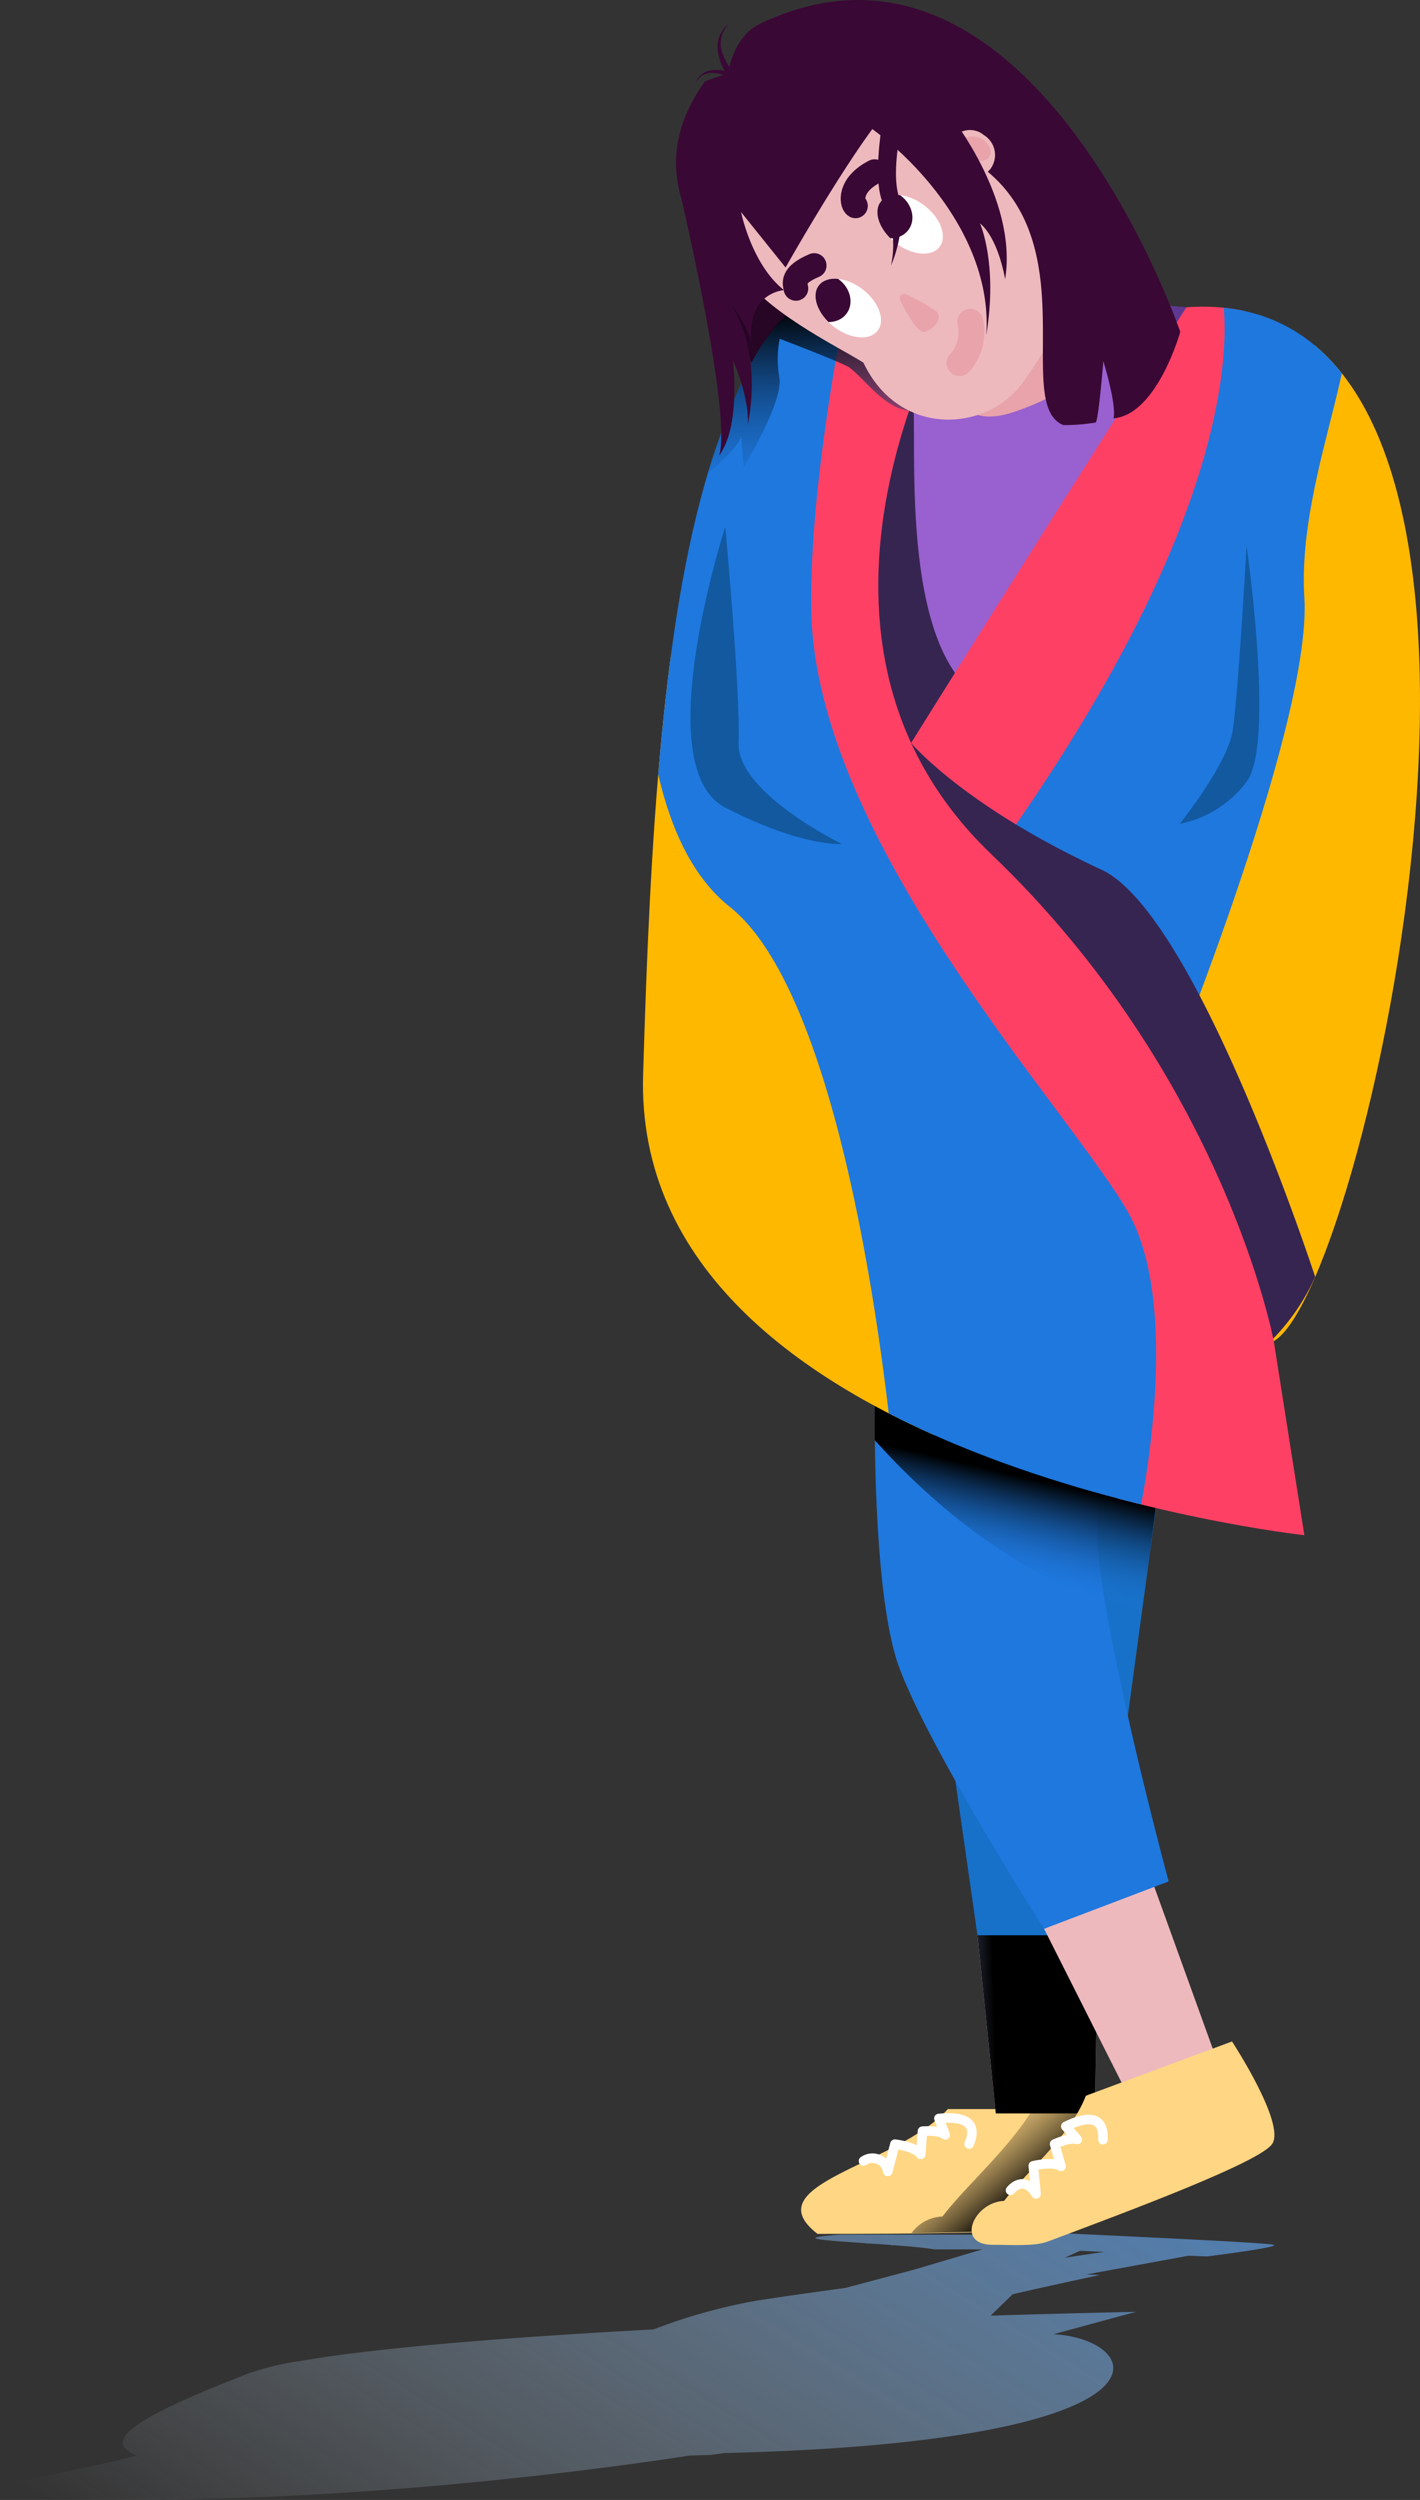 <svg xmlns="http://www.w3.org/2000/svg" xmlns:xlink="http://www.w3.org/1999/xlink" width="181.485" height="319.481" viewBox="0 0 181.485 319.481"><rect x="0" y="0" width="181.485" height="319.481" fill="#333333" stroke="none"/><defs><linearGradient id="a" x1="1.609" y1="0.099" x2="-0.068" y2="0.671" gradientUnits="objectBoundingBox"><stop offset="0" stop-color="#1e78de"/><stop offset="1" stop-color="#e8f6ff" stop-opacity="0"/></linearGradient><linearGradient id="b" x1="0.035" y1="0.19" x2="0.618" y2="0.6" gradientUnits="objectBoundingBox"><stop offset="0" stop-color="#ffd683" stop-opacity="0"/><stop offset="1"/></linearGradient><linearGradient id="c" x1="-0.242" y1="0.575" x2="0.458" y2="0.504" gradientUnits="objectBoundingBox"><stop offset="0" stop-color="#1e78de" stop-opacity="0"/><stop offset="1"/></linearGradient><linearGradient id="d" x1="0.381" y1="0.795" x2="0.525" y2="0.336" xlink:href="#c"/><clipPath id="e"><path d="M905.232,199.44s-63.59,99.369-67.852,110.7c11.462,18.541,66.879,28.318,79.02,21.42S956.728,195.842,905.232,199.44Z" transform="translate(-837.38 -199.366)" fill="none"/></clipPath><clipPath id="f"><path d="M873.267,195.066s-25.632,42.307,4.2,70.862,36.1,62.214,36.1,62.214l3.914,24.822s-85.965-9.425-84.513-58.848c.879-29.546,2.436-59.5,9.076-79.4C850.547,189.326,857.111,193.962,873.267,195.066Z" transform="translate(-832.95 -194.02)" fill="none"/></clipPath><linearGradient id="g" x1="0.526" y1="1.277" x2="0.453" y2="-0.025" xlink:href="#c"/><clipPath id="h"><ellipse cx="3.017" cy="4.742" rx="3.017" ry="4.742" transform="matrix(0.609, -0.793, 0.793, 0.609, 0, 4.787)" fill="none"/></clipPath></defs><g transform="translate(-97.176 -28.419)"><g transform="translate(97.176 28.419)"><path d="M751.781,887.542,741.253,890.4c11.785.628,17.619,13.727-42.078,15.187l-1.688.243-2.694.069c-9.327,1.452-44.126,6.393-79.19,5.562a10.427,10.427,0,0,1-3.289-.363l-1.931.483c-2.451-.178-.055-.526,1.815-.726a.125.125,0,0,1,.04-.036h-.145a26.535,26.535,0,0,1-4.974-.036h1.5c-.142-.022-.269-.047-.4-.073-2.872-.548-1.594-1.111,1.5-1.663.824-.163,9.8-1.953,14.363-3.122a3.753,3.753,0,0,1-1.572-1.053c-1.63-2.269,6.7-5.871,15.793-9.439a35.659,35.659,0,0,1,6.172-1.539h0l.294-.033c9.97-1.772,27.458-3.108,45.36-4.077a72.262,72.262,0,0,1,12.576-3.565c2.7-.461,7.261-1.089,11.981-1.743l8.713-2.32,8.782-2.6H726c-1.089-.2-2.984-.363-5.083-.526h-.476a.176.176,0,0,0,0-.044l-2.541-.171c-.527,0-.882-.036-.882-.036h.407c-5.373-.363-9.875-.632-3.435-1.111,4.5,0,12.4,0,19.7.022a15.8,15.8,0,0,1,3.09-.185c2.5,0,5.41-.025,6.978.051,9.5.454,24.768,1.158,25.621,1.416,1.006.3-8.532,1.492-8.532,1.492l-2.309-.1-13.1,2.4,1.739.069s-5.526,1.169-11.146,2.458l-2.817,2.737C744.292,887.684,751.781,887.542,751.781,887.542ZM622.33,907.263h.1l-.806.091Zm2.676-.871.468-.069-.109-.025ZM744.637,879.74l-1.95.886,5.054-.748Z" transform="translate(-606.609 -592.099)" fill="url(#a)"/><path d="M950.68,771.346l2.349,22.767h12.66l.414-23.493Z" transform="translate(-825.762 -524.03)" fill="#edb9bd"/><path d="M927.306,833.8s2.756,12.09.29,14.032-27.331,1.917-36.876,1.917c-8.274-6.4,10.166-8.713,16.657-15.949Z" transform="translate(-786.236 -564.272)" fill="#ffd683"/><path d="M927.48,849.677c9.886-.163,23.316-.606,24.866-1.815,2.465-1.942-.29-14.032-.29-14.032h-9.076c-3.126,5.145-8.412,9.643-11.542,13.716a5.083,5.083,0,0,0-3.957,2.131Z" transform="translate(-810.985 -564.291)" fill="url(#b)"/><path d="M910.59,842.435a1.978,1.978,0,0,1,3.1,1.332l.911-3.489s2.541.283,3.307,1.307l.218-2.966s2.233-.182,2.9.472l-.8-2.095c1.089-.091,5.5-.548,3.856,3.267" transform="translate(-800.227 -566.267)" fill="none" stroke="#fff" stroke-linecap="round" stroke-linejoin="round" stroke-width="1.22"/><path d="M920.91,564.25l10.808,75.65,2.349,22.767h12.66l.4-22.767h.015V564.25Z" transform="translate(-806.8 -392.584)" fill="url(#c)"/><path d="M931.718,639.9h15.423L957.4,564.25H920.91Z" transform="translate(-806.8 -392.584)" fill="#1871c9"/><path d="M974.15,759.722l10.3,20.437,11.52-4.393-7.984-22.1Z" transform="translate(-840.711 -513.234)" fill="#edb9bd"/><path d="M981.932,810s6.8,10.373,5.163,13.052c-1.4,2.3-18.128,8.55-28.682,12.507-1.754.657-4.6.428-7.1.428-4.789,0-2.378-5.446,1.489-5.616,3.05-3.972,8.379-8.136,10.453-13.433Z" transform="translate(-824.473 -549.113)" fill="#ffd683"/><path d="M962.34,846.526s1.619-2.124,3.267.454l-.363-3.587s2.48-.621,3.558.073l-.831-2.857s2.03-.948,2.9-.574L969.4,838.35c.984-.461,4.967-2.432,4.749,1.714" transform="translate(-833.189 -566.615)" fill="none" stroke="#fff" stroke-linecap="round" stroke-linejoin="round" stroke-width="1.22"/><path d="M936.166,639.073l15.92-6.052s-6.971-25.777-8.811-40.245,6.016-28.526,6.016-28.526l-34.679,1.26s-.944,29.575,3.075,40.27S936.166,639.073,936.166,639.073Z" transform="translate(-802.727 -392.584)" fill="#1e78de"/><path d="M859.74,153.556s6.354,16.192,6.016,20.331c14.159-1.3,44.892-11.473,49.528-7.16s-27.632-32.864-38.426-32.367S859.74,153.556,859.74,153.556Z" transform="translate(-767.839 -118.767)" fill="#260525"/><path d="M914.508,590.648c6.688,7.483,18.313,18.008,34.08,22.462,1.87-13.8,1.881-14.279,1.881-14.279L914.49,586.27Z" transform="translate(-802.711 -406.61)" fill="url(#d)"/><path d="M907.572,197.035s21.242-.628,36.495.835l4.259,9.033H898.35Z" transform="translate(-792.431 -158.604)" fill="#5f3991"/><path d="M905.808,205.081s-15.3,3.224-16.81,5.039c-.523,2.581-8.35,95.818-4.625,107.247,33.242-11.473,60.344,0,60.344,0s-.429-30.061-1.318-48.446,2.9-41.367,2.353-42.841-11.077-20.1-11.077-20.1l-7.207-1.565Z" transform="translate(-782.891 -163.394)" fill="#9960cf"/><path d="M943.651,204.173s-4.495,14.885,7,10.855,15.386-11.422,15.386-11.422S952.666,201.908,943.651,204.173Z" transform="translate(-820.734 -162.486)" fill="#e8a3ab"/><path d="M922.236,264.589c-3.975,9.98-5.37,12.1-5.37,12.1s-6.346-13.829-6.346-14.076,3.994-33.107,5.852-34.276S914.477,253.5,922.236,264.589Z" transform="translate(-800.183 -178.601)" fill="#362551"/><g transform="translate(83.783 39.192)" clip-path="url(#e)"><path d="M959.132,180.026s3.659,27.3-8.053,40.724-26.6,40.26-26.6,40.26L910.7,230.764s41.861-48.142,41.861-55.679S959.132,180.026,959.132,180.026Z" transform="translate(-884.081 -182.359)" fill="#ff4065"/><path d="M1029.615,212.42s-19.968,91.981-22.786,97.107c18.657,16.338,17.612,41.977,17.612,41.977s36.433-6.128,41.069-35.282-24.648-99.681-23.918-99.434S1029.615,212.42,1029.615,212.42Z" transform="translate(-945.31 -207.681)" fill="#ffb800"/><path d="M982.911,189.846s7.566,23.4-30.261,75.153c20.5,24.891,22.255,29.771,22.255,29.771s19.87-48.08,18.817-64.675,10.166-36,3.344-39.112S982.911,189.846,982.911,189.846Z" transform="translate(-910.8 -192.909)" fill="#1e78de"/></g><path d="M919.072,352.94s6.677,8.016,24.325,16.192c12.2,5.649,27.313,52.03,27.313,52.03a27.245,27.245,0,0,1-5.958,8.5c-8.408-3.54-50.392-63.575-50.392-63.575l4.15-12.812Z" transform="translate(-802.628 -257.992)" fill="#362551"/><g transform="translate(82.175 37.251)" clip-path="url(#f)"><path d="M884.672,186.8s-19.747,24.732-7.922,56.637,44.035,54,43.385,75.952-1.046,25.16-1.046,25.16l29.843,8.194L940.8,247.819s-36.934-32.871-36.934-33.354S884.672,186.8,884.672,186.8Z" transform="translate(-858.445 -189.421)" fill="#ff4065"/><path d="M817.19,310.49s-20.277,54.179,0,83.71,37.671,23.428,37.671,23.428-10.166-73.214-11.451-75.411S817.19,310.49,817.19,310.49Z" transform="translate(-817.171 -268.205)" fill="#ffb800"/><path d="M836.209,201.673s-10.957,54.056,7.907,69.028c16.091,12.772,20.981,71.265,20.981,71.265l31.041,7.809s6.208-27.091-1.111-40.027-40.089-47.455-40.514-77.121c-.24-16.853,4.72-40.263,4.72-40.263L839.08,190.93Z" transform="translate(-833.01 -192.052)" fill="#1e78de"/></g><g transform="translate(88.249 67.333)"><path d="M854.128,276.88s-10.006,30.751,0,35.874,14.885,4.64,14.885,4.64-13.433-6.535-13.179-12.9S854.128,276.88,854.128,276.88Z" transform="translate(-849.681 -276.88)" fill="#1259a0"/></g><path d="M855.83,222.045s3.994-3.322,4.248-4.72l.327,3.907s5.043-8.263,4.564-11.367a13.214,13.214,0,0,1,.033-5s6.724,2.541,8.757,3.572c2.178,1.507,4.436,5.243,7.788,5.609-1.855-8.169-3.482-9.182-3.482-9.182l-11.727-3.315S861.185,204.255,855.83,222.045Z" transform="translate(-765.348 -161.566)" fill="url(#g)"/><g transform="translate(150.782 69.773)"><path d="M1030.459,283.6s3.663,25.381,0,30.134a14.041,14.041,0,0,1-8.539,5.37s6.059-7.566,6.753-11.836S1030.459,283.6,1030.459,283.6Z" transform="translate(-1021.92 -283.6)" fill="#1259a0"/></g><path d="M903.071,129.771s10.688,11.055-1.9,28.159c-4.335,6.535-15.877,7.588-20.564-2.258-3.246-2.066-12.968-6.648-16.229-12.286C860.93,137.421,867.055,102.611,903.071,129.771Z" transform="translate(-770.26 -109.327)" fill="#edb9bd"/><path d="M924.03,194.9a.559.559,0,0,0-.657.781c.654,1.325,2.084,3.994,2.952,4.037,1.158.04,2.857-1.982,1.5-2.73A23.1,23.1,0,0,0,924.03,194.9Z" transform="translate(-808.333 -157.318)" fill="#e8a3ab"/><ellipse cx="3.017" cy="4.742" rx="3.017" ry="4.742" transform="matrix(0.609, -0.793, 0.793, 0.609, 102.816, 38.872)" fill="#fff"/><g transform="translate(102.816 34.085)" clip-path="url(#h)"><ellipse cx="2.926" cy="3.413" rx="2.926" ry="3.413" transform="translate(-1.847 4.286) rotate(-53.53)" fill="#3a0835"/></g><ellipse cx="3.017" cy="4.742" rx="3.017" ry="4.742" transform="matrix(0.609, -0.793, 0.793, 0.609, 110.724, 28.171)" fill="#fff"/><g transform="translate(110.724 23.384)" clip-path="url(#h)"><ellipse cx="2.926" cy="3.413" rx="2.926" ry="3.413" transform="translate(-1.843 4.284) rotate(-53.53)" fill="#3a0835"/></g><path d="M944.38,209.966a5.919,5.919,0,0,0,1.38-5.286" transform="translate(-821.749 -163.559)" fill="none" stroke="#e8a3ab" stroke-linecap="round" stroke-miterlimit="10" stroke-width="3.3"/><path d="M886.613,187.8c-.091-.581-.682-1.656,2.334-2.93" transform="translate(-784.887 -150.941)" fill="none" stroke="#3a0835" stroke-linecap="round" stroke-miterlimit="10" stroke-width="3.15"/><path d="M907.205,156.2c-.476-.29-.879-2.679,2.451-4.378" transform="translate(-797.87 -129.891)" fill="none" stroke="#3a0835" stroke-linecap="round" stroke-miterlimit="10" stroke-width="3.15"/><path d="M861.24,107.312a10.372,10.372,0,0,1-1.231-1.859,7.257,7.257,0,0,1-.726-2.088,4.022,4.022,0,0,1,.17-2.178,3.921,3.921,0,0,1,1.322-1.677,3.775,3.775,0,0,0-1.067,1.757,3.631,3.631,0,0,0,.087,1.993,6.563,6.563,0,0,0,.908,1.815,9.387,9.387,0,0,0,1.307,1.528Z" transform="translate(-767.498 -96.572)" fill="#3a0835"/><path d="M847.79,102.543c-8.31,12.522,1.688,21.783,6.455,30a4.763,4.763,0,0,1,4.15-4.052c-4.128-3.242-5.489-9.973-5.489-9.973l5.689,7.087s6.4-11.346,11.193-17.833c32.6,4.288,16.3,34.814,24.325,37.972a24.218,24.218,0,0,0,4.1-.33c.363-.065.995-7.842.995-7.842s1.739,5.649,1.292,7.308c5.584-.454,8.539-11.055,8.539-11.055s-19.148-55.784-53.675-39.385c-3.58,1.7-4.106,6.393-4.106,6.393a25.493,25.493,0,0,0-2.977.991C848.11,102.056,847.95,102.3,847.79,102.543Z" transform="translate(-758.194 -91.418)" fill="#3a0835"/><path d="M856.076,117.163a6.123,6.123,0,0,0-1.2-.519,4.143,4.143,0,0,0-1.292-.218,2.45,2.45,0,0,0-1.253.323,2.614,2.614,0,0,0-.893,1,2.436,2.436,0,0,1,2.124-1.663,4.658,4.658,0,0,1,1.452.058,6.987,6.987,0,0,1,1.391.41Z" transform="translate(-762.552 -107.109)" fill="#3a0835"/><path d="M846.46,161.27s6.535,27.879,4.821,32.86c2.828-3.8,1.772-12.181,1.772-12.181s2.178,4.861,1.892,8.3c2.044-10.456-2.541-16.04-2.541-16.04s2.941,3.573,3.1,6.259c-.748-4.571,1.507-6.5,1.507-6.5l-7.054-8.441Z" transform="translate(-759.38 -135.91)" fill="#3a0835"/><path d="M916.908,123.877s-2.411,10.5-.458,14.2a11.69,11.69,0,0,1,.893,7.69s2.142-4.556.948-9.029,1.5-13.262,1.5-13.262Z" transform="translate(-803.474 -111.833)" fill="#3a0835"/><path d="M942.844,141.462c1.387.988,2.4,2.117,3.456.635a2.985,2.985,0,0,0-.9-4.244,2.766,2.766,0,0,0-4.128.668C940.738,139.375,941.454,140.475,942.844,141.462Z" transform="translate(-819.658 -120.593)" fill="#edb9bd"/><path d="M945.79,142.9s1.714-.98,2.342.523" transform="translate(-822.647 -124.008)" fill="none" stroke="#e8a3ab" stroke-linecap="round" stroke-miterlimit="10" stroke-width="2.26"/><path d="M897.634,127.413c5.882,2.033,20.767,14.493,19.718,29.27,1.51-9.156-.8-14.272-.8-14.272s2.156,1.452,3.213,7.13c1.674-10.529-7.472-21.522-7.472-21.522S891.756,125.383,897.634,127.413Z" transform="translate(-791.301 -113.856)" fill="#3a0835"/></g></g></svg>